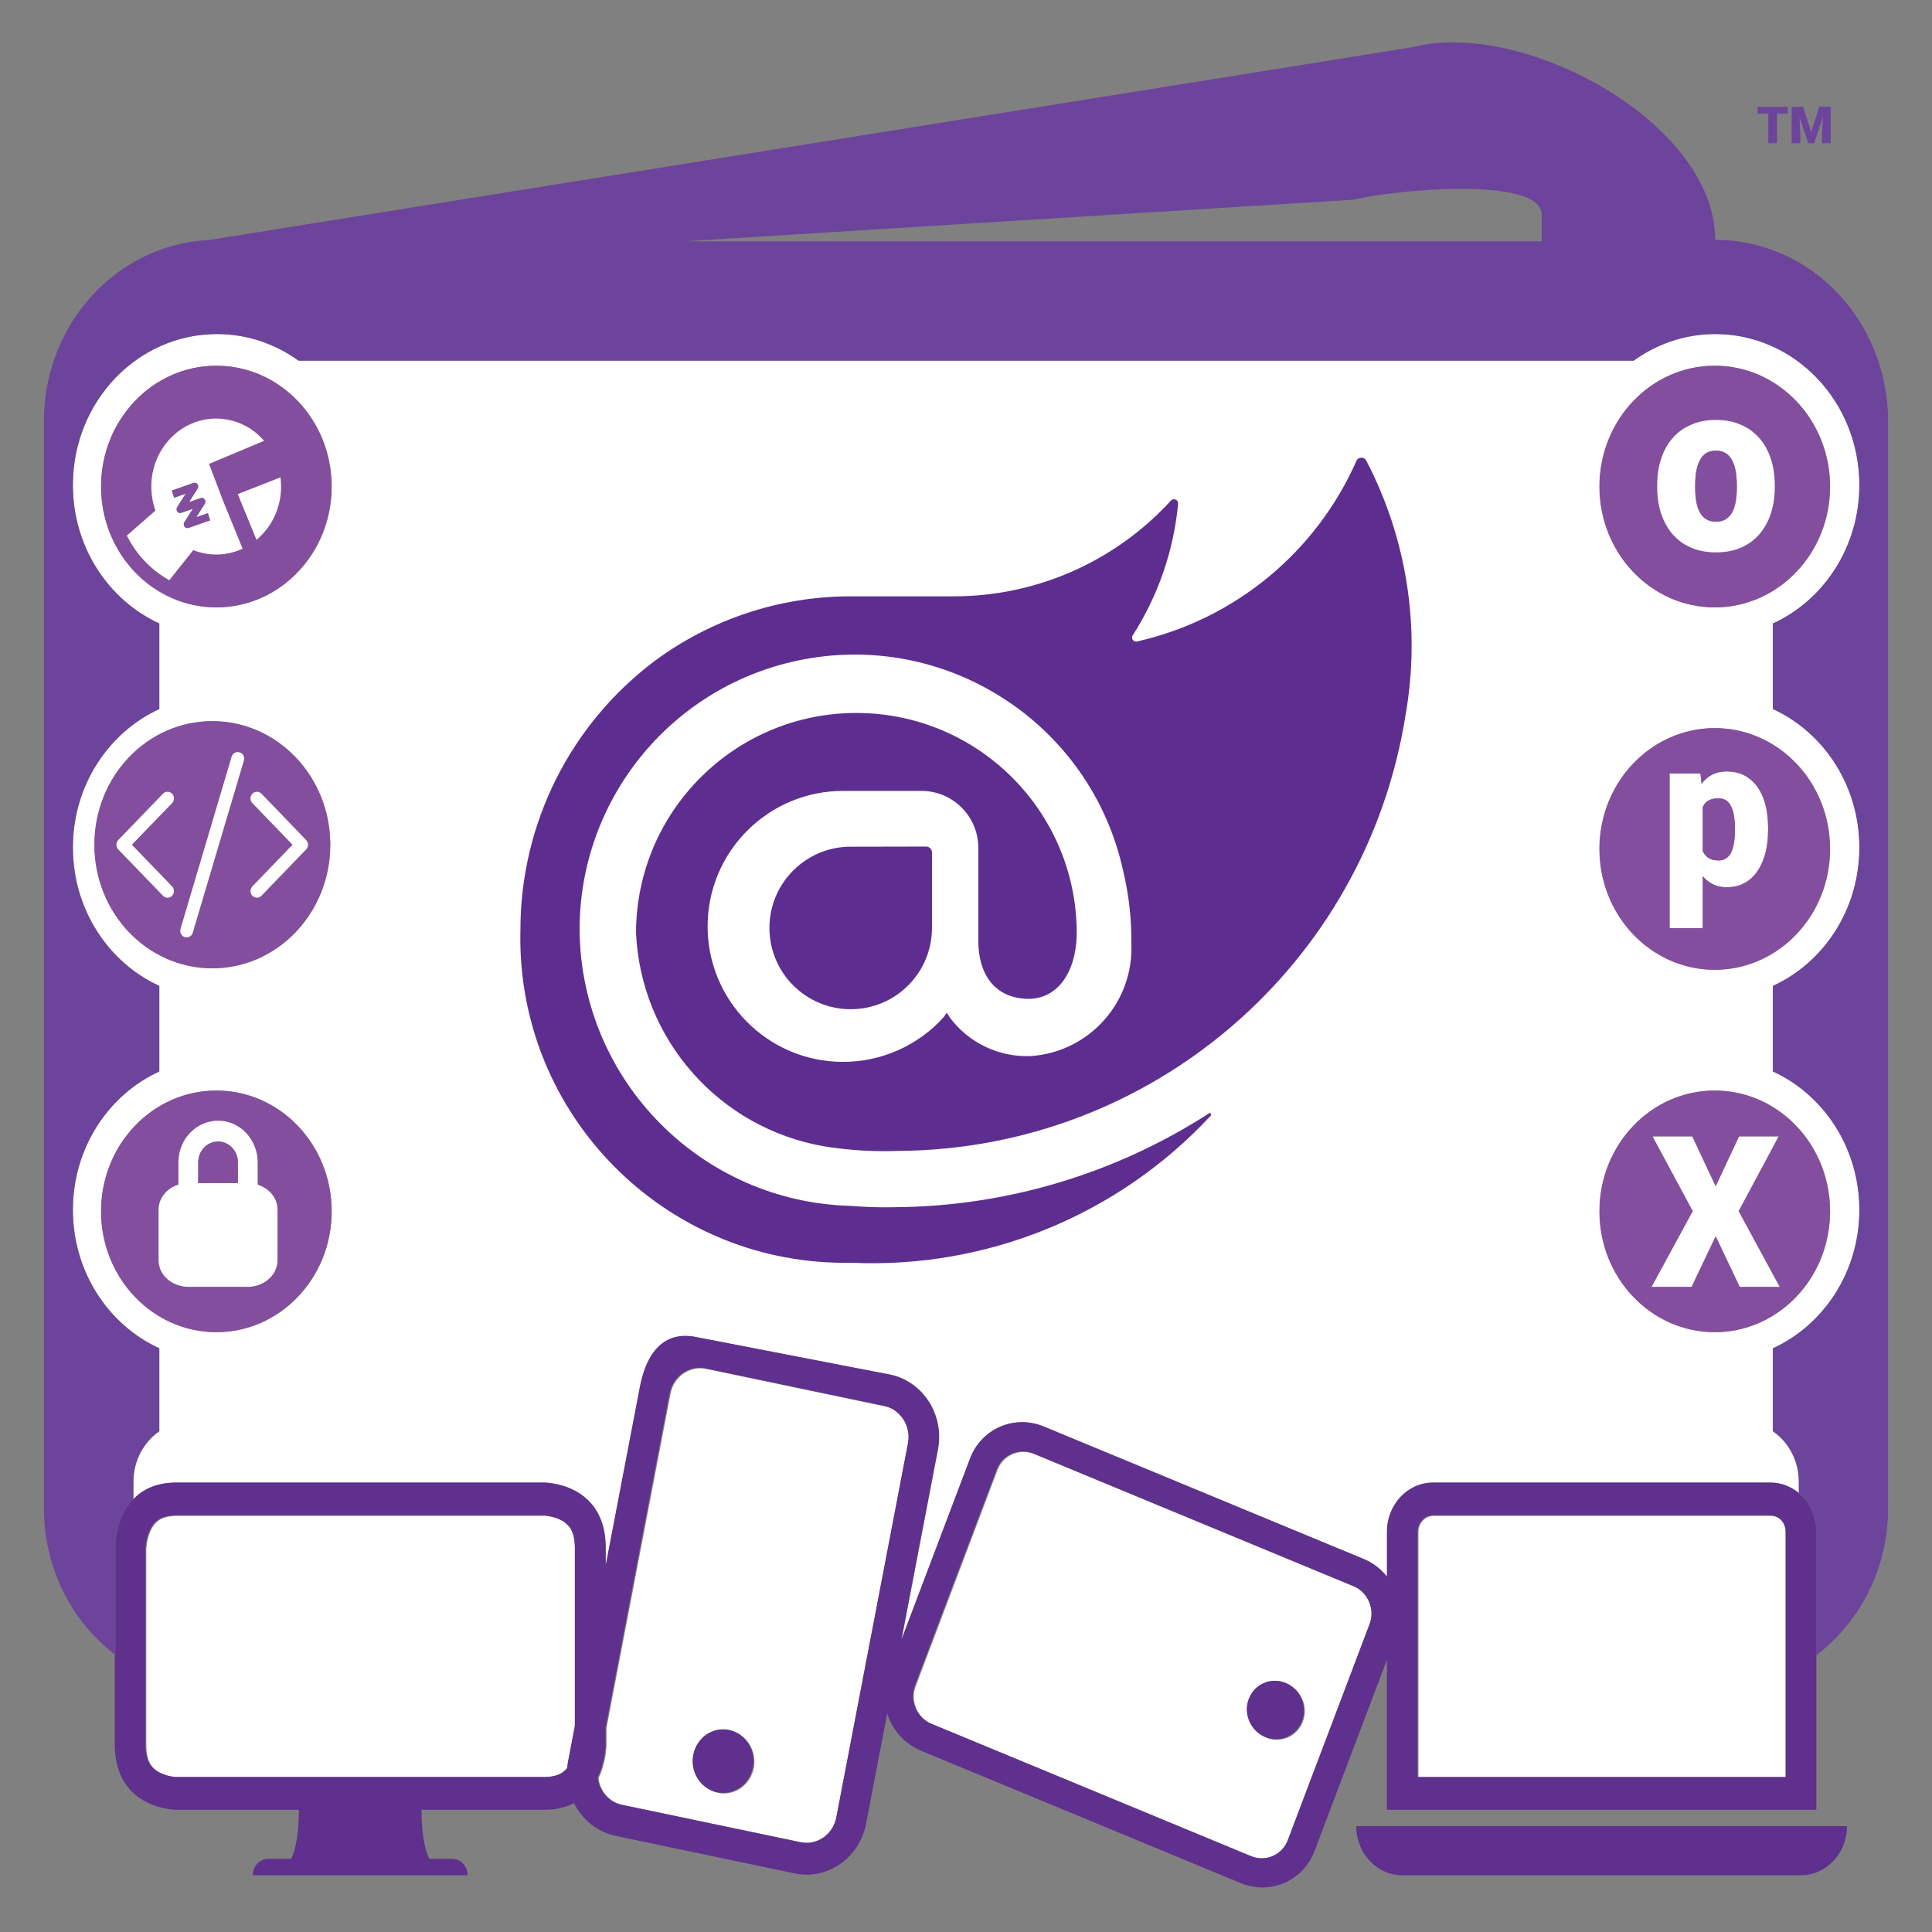 <svg xmlns="http://www.w3.org/2000/svg" viewBox="0 0 528 528"><rect x="0" y="0" width="528" height="528" fill="#808080" stroke="none"/><g class="jsopx-icon-wrapper"><path d="M25.85,230.86c0,18.65,14.43,33.77,32.21,33.77s32.23-15.12,32.23-33.77-14.43-33.77-32.23-33.77-32.21,15.12-32.21,33.77ZM27.67,331.05c0,18.24,14.1,33.02,31.5,33.02s31.5-14.78,31.5-33.02-14.1-33.01-31.5-33.01-31.5,14.78-31.5,33.01ZM90.67,132.97c0-18.23-14.1-33.02-31.5-33.02s-31.5,14.79-31.5,33.02,14.1,33.02,31.5,33.02,31.5-14.79,31.5-33.02ZM500.17,132.97c0-18.23-14.1-33.02-31.5-33.02s-31.5,14.79-31.5,33.02,14.1,33.02,31.5,33.02,31.5-14.79,31.5-33.02ZM468.67,265.03c17.4,0,31.5-14.78,31.5-33.02s-14.1-33.02-31.5-33.02c-4.35,0-8.49.93-12.26,2.6-11.31,5.01-19.24,16.75-19.24,30.42s7.93,25.41,19.24,30.43c3.77,1.67,7.91,2.59,12.26,2.59ZM489.85,355.49c6.34-6.04,10.32-14.75,10.32-24.44s-3.98-18.4-10.32-24.43c-5.6-5.33-13.02-8.58-21.18-8.58-17.4,0-31.5,14.78-31.5,33.01s14.1,33.02,31.5,33.02c8.16,0,15.58-3.24,21.18-8.58ZM508.2,330.65c0,16.92-9.72,31.47-23.63,37.83v22.66c4.28,2.96,7.09,8.03,7.09,13.79v3.13c-2.13-1.8-4.84-2.88-7.77-2.88h-92.22c-6.93,0-12.57,6.02-12.57,13.42v12.29c-1.65-2.09-3.83-3.78-6.42-4.85l-87.37-36.18c-8.05-3.33-17.07.58-20.15,8.74l-18.78,49.6,9.98-52.07c1.81-9.41-4.03-18.56-13.01-20.45l-52.88-10.24c-8.99-1.89-13.74,4.22-15.54,13.62l-9.35,48.8v-4.79c0-17.89-16.77-17.89-16.77-17.89H48.21c-5.54,0-9.24,1.95-11.72,4.56v-4.81c0-5.76,2.81-10.83,7.08-13.79v-22.66c-13.9-6.36-23.62-20.91-23.62-37.83s9.72-31.46,23.62-37.83v-23.38c-13.9-6.36-23.62-20.91-23.62-37.83s9.72-31.46,23.62-37.84v-23.37c-13.9-6.37-23.62-20.91-23.62-37.83,0-22.8,17.63-41.28,39.38-41.28,8.27,0,15.97,2.69,22.31,7.27h364.87c6.34-4.58,14.03-7.27,22.31-7.27,21.75,0,39.38,18.48,39.38,41.28,0,16.92-9.72,31.46-23.63,37.83v23.37c13.91,6.38,23.63,20.91,23.63,37.84s-9.72,31.47-23.63,37.83v23.38c13.91,6.37,23.63,20.91,23.63,37.83Z" fill="#fff"></path><path d="M468.75,65.55c0-32.23-52.86-60.47-82.69-52.66L57.13,65.59c-25.11,1.18-45.13,22.87-45.13,49.48v297.13c0,16.49,7.68,31.09,19.52,40.08v-29.62s0-3.28,1.33-7.03c.08-.23.17-.46.26-.69.68-1.64,1.62-3.31,2.94-4.8.12-.13.24-.27.37-.4v-4.81c0-5.76,2.81-10.83,7.08-13.79v-22.66c-13.9-6.36-23.62-20.91-23.62-37.83s9.72-31.46,23.62-37.83v-23.38c-13.9-6.36-23.62-20.91-23.62-37.83s9.72-31.46,23.62-37.84v-23.37c-13.9-6.37-23.62-20.91-23.62-37.83,0-22.8,17.63-41.28,39.38-41.28,8.27,0,15.97,2.69,22.31,7.27h364.87c6.34-4.58,14.03-7.27,22.31-7.27,21.75,0,39.38,18.48,39.38,41.28,0,16.92-9.72,31.46-23.63,37.83v23.37c13.91,6.38,23.63,20.91,23.63,37.84s-9.72,31.47-23.63,37.83v23.38c13.91,6.37,23.63,20.91,23.63,37.83s-9.72,31.47-23.63,37.83v22.66c4.28,2.96,7.09,8.03,7.09,13.79v3.13c.17.14.33.29.49.44,2.65,2.45,4.31,6.07,4.31,10.1v33.75c11.88-8.98,19.61-23.62,19.61-40.15V115.07c0-27.35-21.15-49.52-47.25-49.52ZM421.34,65.95h-234.3l183.12-11.39c9.95-2.6,51.18-6.61,51.18,4.13v7.26Z" fill="#6d449b"></path><path fill="#6d449b" d="M492.02 36.81L491.79 32.05 494.19 39.14 495.77 39.14 498.16 32.06 497.93 36.81 497.93 39.14 500.31 39.14 500.31 29.18 497.18 29.18 494.98 36.11 492.77 29.18 489.64 29.18 489.64 39.14 492.02 39.14 492.02 36.81z"></path><path d="M468.6,165.99c17.4,0,31.5-14.79,31.5-33.02s-14.1-33.02-31.5-33.02-31.5,14.79-31.5,33.02,14.1,33.02,31.5,33.02ZM452.91,132.53c0-2.55.34-4.9,1.04-7.05.7-2.18,1.72-4.06,3.08-5.65,1.35-1.59,3.02-2.82,5.02-3.7,1.98-.9,4.27-1.36,6.88-1.36s4.93.46,6.92,1.36c1.01.44,1.93.97,2.77,1.58.52.38.99.81,1.44,1.25.29.28.57.56.83.87,1.36,1.59,2.39,3.47,3.08,5.65.7,2.15,1.05,4.5,1.05,7.05v.69c0,2.53-.35,4.88-1.05,7.05-.69,2.15-1.72,4.03-3.08,5.65-1.35,1.59-3.02,2.82-5,3.7-2,.89-4.29,1.33-6.9,1.33s-4.91-.44-6.92-1.33c-1.01-.44-1.93-.97-2.77-1.58-.63-.47-1.21-1-1.75-1.57-.18-.18-.36-.36-.53-.55-1.36-1.62-2.38-3.5-3.08-5.65-.7-2.17-1.04-4.52-1.04-7.05v-.69Z" fill="#844e9f"></path><path d="M468.6,364.07c8.16,0,15.58-3.24,21.18-8.58,6.34-6.04,10.32-14.75,10.32-24.44s-3.98-18.4-10.32-24.43c-5.6-5.33-13.02-8.58-21.18-8.58-17.4,0-31.5,14.78-31.5,33.01s14.1,33.02,31.5,33.02ZM451.67,310.61h10.8s0,0,0,0l6.41,13.65,6.4-13.66h10.77,0s0,0,0,0l-10.92,20.38,11.22,20.69h-10.88s0,0,0,0l-6.59-13.89-6.6,13.89h-10.9,0s0,0,0,0l11.26-20.69-10.97-20.38Z" fill="#844e9f"></path><path fill="#6d449b" d="M483.26 39.14L485.64 39.14 485.64 31.04 488.61 31.04 488.61 29.18 480.35 29.18 480.35 31.04 483.26 31.04 483.26 39.14z"></path><path fill="#fff" d="M462.64 330.99L451.39 351.68 451.38 351.68 462.28 351.68 468.88 337.79 468.88 337.79 468.88 337.78 475.47 351.68 475.47 351.68 486.35 351.68 475.13 330.99 486.05 310.61 486.05 310.61 475.28 310.61 468.88 324.27 468.88 324.27 462.47 310.61 462.47 310.61 451.67 310.61 462.64 330.99z"></path><path d="M475.85,116.13c-1.99-.9-4.3-1.36-6.92-1.36s-4.9.46-6.88,1.36c-2,.88-3.67,2.11-5.02,3.7-1.36,1.59-2.38,3.47-3.08,5.65-.7,2.15-1.04,4.5-1.04,7.05v.69c0,2.53.34,4.88,1.04,7.05.7,2.15,1.72,4.03,3.08,5.65.16.19.35.37.52.55.54.57,1.11,1.1,1.75,1.57.84.62,1.76,1.14,2.77,1.58,2.01.89,4.32,1.33,6.92,1.33s4.9-.44,6.9-1.33c1.98-.88,3.65-2.11,5-3.7,1.36-1.62,2.39-3.5,3.08-5.65.7-2.17,1.05-4.52,1.05-7.05v-.69c0-2.55-.35-4.9-1.05-7.05-.69-2.18-1.72-4.06-3.08-5.65-.26-.31-.55-.59-.83-.87-.45-.45-.93-.87-1.44-1.25-.84-.62-1.76-1.14-2.76-1.58ZM474.66,133.22c0,1.31-.09,2.53-.28,3.67-.18,1.14-.5,2.14-.92,3-.44.84-1.02,1.49-1.76,1.96-.72.48-1.62.72-2.71.72s-2.03-.24-2.77-.72c-.74-.47-1.32-1.12-1.74-1.96-.44-.86-.74-1.86-.93-3-.18-1.14-.27-2.36-.27-3.67v-.69c0-1.26.09-2.45.27-3.57.19-1.14.49-2.14.93-3,.42-.89.99-1.57,1.71-2.06.74-.49,1.66-.74,2.74-.74s2.03.25,2.77.74c.74.49,1.32,1.17,1.76,2.06.42.86.74,1.86.92,3,.19,1.12.28,2.31.28,3.57v.69Z" fill="#fff"></path><path d="M456.28,211.39v42.26h9.07v-14.2h0s0,0,0,0h0c.6.73,1.3,1.33,2.07,1.82,0,0,.01,0,.02,0,1.26.81,2.75,1.21,4.47,1.21,1.85,0,3.47-.39,4.87-1.16,1.43-.78,2.6-1.88,3.55-3.29.96-1.41,1.67-3.07,2.17-4.98.48-1.89.71-3.95.71-6.17v-.59c0-2.32-.23-4.43-.71-6.32-.5-1.9-1.22-3.53-2.19-4.88-.65-.94-1.42-1.72-2.29-2.36-.08-.06-.16-.13-.25-.19-.32-.22-.66-.42-1.01-.61-1.4-.74-3.02-1.1-4.87-1.1-1.75,0-3.24.39-4.5,1.18-.89.57-1.68,1.3-2.37,2.19h0s0,0,0,0l-.3-2.81h-8.44ZM465.35,220.57c.08-.18.17-.35.27-.52.39-.64.91-1.11,1.55-1.41.67-.31,1.48-.47,2.46-.47.84,0,1.54.19,2.13.58.57.4,1.03.96,1.36,1.7.36.73.63,1.59.79,2.59.15.99.24,2.06.24,3.25v.59c0,1.14-.08,2.22-.22,3.22-.14.99-.38,1.88-.72,2.65-.35.75-.8,1.35-1.38,1.77-.57.42-1.28.63-2.15.63-1.3,0-2.31-.3-3.07-.91-.53-.42-.96-.97-1.26-1.63v-12.04Z" fill="#fff"></path><path d="M473.46,125.96c-.44-.89-1.02-1.57-1.76-2.06-.74-.49-1.66-.74-2.77-.74s-2,.25-2.74.74c-.72.49-1.29,1.17-1.71,2.06-.44.86-.74,1.86-.93,3-.18,1.12-.27,2.31-.27,3.57v.69c0,1.31.09,2.53.27,3.67.19,1.14.49,2.14.93,3,.42.84,1,1.49,1.74,1.96.74.48,1.67.72,2.77.72s1.99-.24,2.71-.72c.74-.47,1.32-1.12,1.76-1.96.42-.86.74-1.86.92-3,.19-1.14.28-2.36.28-3.67v-.69c0-1.26-.09-2.45-.28-3.57-.18-1.14-.5-2.14-.92-3Z" fill="#844e9f"></path><path d="M469.68,235.15c.87,0,1.58-.21,2.15-.63.58-.42,1.03-1.02,1.38-1.77.34-.77.58-1.66.72-2.65.14-1,.22-2.08.22-3.22v-.59c0-1.19-.09-2.26-.24-3.25-.16-1-.43-1.86-.79-2.59-.33-.74-.79-1.3-1.36-1.7-.59-.39-1.29-.58-2.13-.58-.98,0-1.79.16-2.46.47-.64.3-1.16.77-1.55,1.41-.1.17-.19.34-.27.52v12.04c.3.66.73,1.21,1.26,1.63.76.61,1.77.91,3.07.91Z" fill="#844e9f"></path><path d="M456.34,262.44c3.77,1.67,7.91,2.59,12.26,2.59,17.4,0,31.5-14.78,31.5-33.02s-14.1-33.02-31.5-33.02c-4.35,0-8.49.93-12.26,2.6-11.31,5.01-19.24,16.75-19.24,30.42s7.93,25.41,19.24,30.43ZM456.28,211.39h8.44s.3,2.81.3,2.81c.69-.89,1.48-1.62,2.37-2.19,1.26-.79,2.75-1.18,4.5-1.18,1.85,0,3.47.36,4.87,1.1.35.18.69.39,1.02.61.08.06.16.13.24.19.87.64,1.64,1.42,2.29,2.36.97,1.35,1.69,2.98,2.19,4.88.48,1.89.71,4,.71,6.32v.59c0,2.22-.23,4.28-.71,6.17-.5,1.91-1.21,3.57-2.17,4.98-.95,1.41-2.12,2.51-3.55,3.29-1.4.77-3.02,1.16-4.87,1.16-1.72,0-3.22-.4-4.47-1.21,0,0-.01,0-.02,0,0,0,0,0,0,0-.39-.24-.75-.52-1.1-.82-.18-.15-.35-.31-.5-.48-.17-.16-.32-.33-.47-.51v14.2h-9.07v-42.26Z" fill="#844e9f"></path><path d="M486.27,414.97s0,0,0,0c-.64-.43-1.4-.69-2.22-.69h-92.22c-2.31,0-4.19,1.99-4.19,4.47v66.9h100.36v-67.05c0-1.5-.69-2.81-1.74-3.63Z" fill="#fff"></path><path d="M371.44,434.33s-.04-.03-.07-.04c-.02-.02-.04-.03-.06-.04-.39-.25-.81-.48-1.26-.66l-87.37-36.19c-4.02-1.67-8.54.29-10.08,4.37l-22.35,59.07c-1.33,3.52,0,7.47,2.97,9.56,0,0,.02.01.03.02.05.03.1.07.15.1.01.01.02.02.03.02.02.01.04.02.06.04.33.19.66.37,1.02.51l87.37,36.18c4.02,1.67,8.53-.29,10.07-4.37l22.36-59.07c1.32-3.48.04-7.39-2.87-9.49ZM356.07,470.49c-1.53,4.08-6.04,6.04-10.07,4.37-.52-.22-1.01-.49-1.47-.8-3.18-2.03-4.63-6.12-3.25-9.75,1.53-4.08,6.05-6.03,10.06-4.37.53.22,1.02.49,1.48.8,3.19,2.03,4.63,6.12,3.25,9.75Z" fill="#fff"></path><path d="M248.03,390.48c-.49-1.9-1.6-3.56-3.11-4.72-.15-.12-.29-.24-.45-.35-.06-.04-.12-.08-.18-.11-.03-.02-.07-.04-.1-.06-.71-.4-1.49-.71-2.32-.88l-48.85-10.24c-4.5-.94-8.88,2.11-9.78,6.82l-17.49,91.32v4.62s0,4.58-2.17,9.1c.31,2.63,1.79,4.95,3.94,6.32.05.03.1.04.14.07.7.39,1.45.69,2.28.87l48.86,10.23c4.5.94,8.88-2.1,9.78-6.81l19.58-102.22c.26-1.36.2-2.7-.12-3.95ZM206.01,483.16c-.9,4.7-5.28,7.75-9.78,6.81-1.13-.24-2.15-.7-3.04-1.33-2.82-1.87-4.4-5.41-3.71-9.04.91-4.7,5.29-7.75,9.79-6.8,1.12.24,2.15.7,3.04,1.33,2.81,1.87,4.4,5.41,3.71,9.04Z" fill="#fff"></path><path d="M154.82,416.46c-.19-.17-.37-.34-.58-.5-.2-.13-.41-.27-.64-.39-1.13-.61-2.36-.95-3.39-1.13-.49-.09-.89-.13-1.12-.15-.09-.01-.16-.01-.19-.01H48.38c-2.73,0-4.22.7-5.05,1.29-.89.63-1.58,1.53-2.13,2.71-.56,1.21-.88,2.52-1.05,3.62-.09.52-.12.94-.15,1.18,0,.12,0,.18-.01.22v53.57c0,2.91.66,4.49,1.21,5.37.44.7,1.01,1.28,1.72,1.77,0,0,0,0,0,0,.06.04.12.08.19.12.13.08.26.16.4.23,1.14.6,2.37.95,3.39,1.13.49.09.88.13,1.12.14.09,0,.15,0,.19,0h100.53c2.72,0,4.21-.69,5.05-1.28.46-.33.87-.74,1.23-1.22.05-.62.13-1.24.26-1.86l1.83-9.61v-48.61c0-2.9-.65-4.49-1.21-5.38-.29-.46-.67-.86-1.08-1.23Z" fill="#fff"></path><path d="M383.21,512.48h108.99c6.94,0,12.57-6.01,12.57-13.41h-134.13c0,7.4,5.62,13.41,12.56,13.41Z" fill="#5f308d"></path><path d="M492.08,408.5c-.16-.15-.32-.3-.49-.44-2.13-1.8-4.84-2.88-7.77-2.88h-92.22c-6.93,0-12.57,6.02-12.57,13.42v12.29c-1.65-2.09-3.83-3.78-6.42-4.85l-87.37-36.18c-8.05-3.33-17.07.58-20.15,8.74l-18.78,49.6,9.98-52.07c1.81-9.41-4.03-18.56-13.01-20.45l-52.88-10.24c-8.99-1.89-13.74,4.22-15.54,13.62l-9.35,48.8v-4.79c0-17.89-16.77-17.89-16.77-17.89H48.14c-5.54,0-9.24,1.95-11.72,4.56-.13.13-.25.27-.37.4-1.32,1.49-2.26,3.16-2.94,4.8-.09.23-.18.46-.26.69-1.33,3.75-1.33,7.03-1.33,7.03v29.65c-.05-.04-.1-.08-.15-.12v24.53c0,17.88,16.77,17.88,16.77,17.88h33.54c0,5.96-.7,10.43-2.11,13.41h-6.28c-2.32,0-4.2,2-4.2,4.47h58.7c0-2.47-1.9-4.47-4.2-4.47h-6.28c-1.41-2.98-2.11-7.45-2.11-13.41h33.54c3.31,0,5.99-.7,8.12-1.82,2.25,4.48,6.33,7.89,11.44,8.96l48.86,10.25c9,1.88,17.75-4.23,19.54-13.64l5.77-30.06c1.4,4.45,4.67,8.28,9.24,10.17l87.37,36.18c8.05,3.34,17.07-.58,20.16-8.74l19.79-52.3v41h117.36v-76c0-4.03-1.66-7.65-4.31-10.1ZM157.11,471.68l-1.83,9.61c-.13.62-.21,1.24-.26,1.86-.36.48-.77.89-1.23,1.22-.84.59-2.33,1.28-5.05,1.28H48.21s-.1,0-.19,0c-.24-.01-.63-.05-1.12-.14-1.02-.18-2.25-.53-3.39-1.13-.14-.07-.27-.15-.4-.23-.07-.04-.13-.08-.19-.12,0,0,0,0,0,0-.82-.52-1.47-1.16-1.96-1.93-.55-.88-1.21-2.46-1.21-5.37v-53.57s.01-.1.01-.22c.03-.24.06-.66.15-1.18.17-1.1.49-2.41,1.05-3.62.55-1.18,1.24-2.08,2.13-2.71.84-.59,2.33-1.29,5.05-1.29h100.53s.1,0,.19.01c.23.02.63.06,1.12.15,1.02.18,2.25.52,3.39,1.13.22.12.43.24.63.38.07.04.13.08.19.12.02.01.03.03.05.04.21.15.39.33.58.5.42.37.79.77,1.08,1.23.56.89,1.21,2.48,1.21,5.38v48.61ZM228.57,496.65c-.9,4.71-5.28,7.75-9.78,6.81l-48.86-10.23c-.83-.18-1.57-.48-2.28-.87-.05-.03-.1-.04-.14-.07-.02-.01-.04-.02-.06-.03-.11-.07-.22-.13-.32-.21-2.08-1.37-3.49-3.66-3.8-6.23,2.18-4.52,2.18-9.1,2.18-9.1v-4.62l17.49-91.32c.9-4.71,5.28-7.76,9.78-6.82l48.85,10.24c.93.2,1.79.55,2.56,1.03.03.03.07.04.1.06.05.03.09.06.14.09.01.01.02.02.04.03.16.1.29.23.44.35,1.51,1.17,2.62,2.83,3.11,4.72.32,1.25.38,2.6.12,3.95l-19.58,102.22ZM374.31,443.82l-22.36,59.07c-1.54,4.08-6.05,6.04-10.07,4.37l-87.37-36.18c-.36-.14-.69-.32-1.02-.51-.01-.01-.03-.01-.04-.02,0,0-.02-.01-.02-.02,0,0-.02-.01-.03-.02-.05-.03-.1-.07-.15-.1,0,0-.02-.01-.03-.02-.03-.02-.06-.04-.09-.06-3.08-2.05-4.46-6.08-3.11-9.65l22.35-59.07c1.55-4.08,6.06-6.04,10.08-4.37l87.37,36.19c.46.19.9.42,1.31.69.06.04.12.08.18.13.02.01.04.03.06.04.03.01.05.03.07.04,2.91,2.1,4.19,6.01,2.87,9.49ZM488.01,485.65h-100.6v-67.05c0-2.48,1.88-4.47,4.19-4.47h92.22c.82,0,1.59.25,2.23.69.05.02.1.06.15.09.03.02.05.04.07.06,0,0,0,0,0,0,1.05.82,1.74,2.13,1.74,3.63v67.05Z" fill="#5f308d"></path><path d="M355.84,470.34c1.35-3.54.01-7.52-3.01-9.6-.46-.31-.95-.59-1.48-.8-4.01-1.66-8.53.29-10.06,4.37-1.38,3.63.07,7.72,3.25,9.75.39.25.8.47,1.23.65,4.03,1.67,8.54-.29,10.07-4.37Z" fill="#5f308d"></path><path d="M205.78,483.01c.67-3.52-.8-6.98-3.48-8.89-.89-.64-1.91-1.1-3.04-1.33-4.5-.95-8.88,2.1-9.79,6.8-.69,3.63.89,7.18,3.71,9.04.84.56,1.78.97,2.81,1.18,4.5.94,8.88-2.11,9.78-6.81Z" fill="#5f308d"></path><path d="M90.22,230.86c0-18.65-14.43-33.77-32.23-33.77s-32.21,15.12-32.21,33.77,14.43,33.77,32.21,33.77,32.23-15.12,32.23-33.77ZM68.98,219.48c-.51-.53-.64-1.31-.38-1.97.08-.22.21-.43.38-.6.6-.61,1.51-.69,2.2-.23.08.06.17.13.24.21.01,0,.02.02.03.03l12.21,12.67c.35.36.52.82.52,1.28s-.17.92-.52,1.28l-12.21,12.66c-.6.62-1.52.7-2.2.23-.09-.06-.17-.13-.25-.21,0,0-.02-.01-.03-.02-.68-.7-.68-1.86,0-2.56l10.98-11.38-10.98-11.38ZM47.02,242.24c.43.44.58,1.05.48,1.62-.07.35-.23.68-.48.94-.6.62-1.52.7-2.2.23-.09-.06-.17-.13-.25-.21,0,0-.02-.01-.03-.02l-12.22-12.66c-.34-.36-.51-.82-.51-1.28s.17-.92.51-1.28l12.22-12.67c.6-.61,1.51-.69,2.2-.23.08.06.17.13.24.21.01,0,.02.02.03.03.68.71.68,1.86,0,2.57l-10.99,11.38,10.99,11.38ZM50.5,256.1c-.12-.04-.23-.09-.33-.14-.01,0-.02-.02-.03-.03-.12-.08-.24-.16-.34-.26-.02-.02-.03-.05-.05-.07-.03-.03-.05-.07-.08-.11-.09-.12-.17-.25-.23-.38-.01-.03-.03-.07-.04-.1-.06-.16-.09-.32-.11-.49,0-.02,0-.04,0-.07,0-.2,0-.4.07-.61l2.57-8.67,11.39-38.36c.28-.95,1.26-1.49,2.18-1.2.12.04.23.09.33.14.18.1.34.23.47.39,0,0,0,0,0,0,.13.15.23.32.31.51,0,0,0,0,0,.01.07.18.11.37.12.57,0,.02,0,.03,0,.05,0,.18-.02.36-.06.54,0,.02,0,.04,0,.06l-2.47,8.32-11.49,38.7c-.28.96-1.26,1.49-2.19,1.2Z" fill="#844e9f"></path><path d="M68.98,216.91c-.17.17-.3.38-.38.6-.26.66-.13,1.44.38,1.97l10.98,11.38-10.98,11.38c-.68.7-.68,1.86,0,2.56,0,0,.01.01.02.02.08.08.16.15.25.21.68.47,1.59.39,2.2-.23l12.21-12.66c.35-.36.52-.82.52-1.28s-.17-.92-.52-1.28l-12.21-12.67s-.02-.02-.03-.03c-.08-.08-.16-.15-.25-.2-.68-.46-1.6-.38-2.19.23Z" fill="#fff"></path><path d="M90.6,132.97c0-18.23-14.1-33.02-31.5-33.02s-31.5,14.79-31.5,33.02,14.1,33.02,31.5,33.02,31.5-14.79,31.5-33.02ZM76.64,130.46h0c.11.83.17,1.67.17,2.52,0,5.89-2.62,11.14-6.71,14.55h0s0,0,0,0l-5.11-12.49,11.65-4.58h0s0,0,0,0ZM52.82,150.34l-6.53,8.21c-.62-.34-1.23-.71-1.82-1.09-3.1-2.03-5.78-4.7-7.89-7.82-.7-1.04-1.34-2.13-1.91-3.26l7.82-6.84c-.72-2.04-1.13-4.26-1.13-6.57,0-10.26,7.93-18.57,17.72-18.57,3.9,0,7.49,1.32,10.41,3.54.77.59,1.48,1.25,2.14,1.95.18.19.37.37.55.57l-15.06,6.32,3.93,10.31,5.25,12.85c-2.2,1.03-4.64,1.6-7.21,1.6-2.22,0-4.32-.43-6.27-1.2Z" fill="#844e9f"></path><path d="M90.6,331.05c0-18.23-14.1-33.01-31.5-33.01s-31.5,14.78-31.5,33.01,14.1,33.02,31.5,33.02,31.5-14.78,31.5-33.02ZM48.77,351.24c-.78-.25-1.54-.6-2.22-1.06-1.87-1.26-3.21-3.26-3.21-5.87v-13.61c0-3.57,2.5-6.01,5.43-6.95v-6.1c0-6.27,4.84-11.36,10.83-11.36,2.25,0,4.33.72,6.05,1.94,1.54,1.09,2.78,2.59,3.61,4.35.73,1.53,1.15,3.25,1.15,5.07v6.1h0c.21.07.42.16.62.25.23.09.45.19.67.3.27.14.54.27.79.43.78.5,1.47,1.14,2.01,1.89.82,1.11,1.33,2.48,1.33,4.08v13.61c0,4.63-4.24,7.37-8.12,7.37h-16.24c-.91,0-1.83-.16-2.71-.44Z" fill="#844e9f"></path><path d="M70.1,147.52h0c4.09-3.4,6.71-8.65,6.71-14.54,0-.85-.06-1.69-.17-2.52h0s0,0,0,0l-11.65,4.58,5.11,12.48Z" fill="#fff"></path><path d="M75.84,344.31v-13.61c0-1.6-.51-2.97-1.33-4.08-.55-.75-1.24-1.38-2.02-1.89-.25-.16-.52-.3-.79-.44-.22-.11-.44-.21-.67-.3-.21-.08-.41-.18-.62-.24h0v-6.1c0-1.83-.42-3.54-1.15-5.07-.84-1.75-2.08-3.26-3.61-4.35-1.72-1.22-3.8-1.94-6.05-1.94-5.99,0-10.83,5.09-10.83,11.36v6.1c-2.93.94-5.43,3.38-5.43,6.95v13.61c0,2.6,1.34,4.61,3.21,5.87.68.46,1.44.81,2.22,1.06.89.29,1.81.44,2.71.44h16.24c3.88,0,8.12-2.74,8.12-7.37ZM65.01,323.31h-10.84v-5.66c0-3.14,2.44-5.68,5.43-5.68s5.41,2.54,5.41,5.68v5.66Z" fill="#fff"></path><path d="M61.05,137.09l-3.93-10.31,15.06-6.32c-.17-.2-.37-.38-.55-.57-.67-.7-1.37-1.37-2.14-1.95-2.92-2.23-6.52-3.54-10.41-3.54-9.79,0-17.72,8.31-17.72,18.57,0,2.31.41,4.53,1.13,6.57l-7.82,6.84c.57,1.13,1.2,2.22,1.9,3.26,2.11,3.12,4.79,5.78,7.89,7.82.59.39,1.2.75,1.82,1.09l6.53-8.21c1.95.77,4.05,1.2,6.27,1.2,2.57,0,5.01-.57,7.21-1.6l-5.25-12.85ZM51.52,144.27c-.39.14-.84,0-1.09-.36-.25-.34-.28-.83-.04-1.2l2.35-3.68-3.19,1.11c-.39.14-.83,0-1.09-.35-.25-.36-.27-.84-.03-1.2l2.34-3.69-3.18,1.12-.63-1.96,5.9-2.06c.41-.15.84,0,1.1.34.26.35.27.83.04,1.2l-2.35,3.69,3.19-1.11c.4-.14.84,0,1.09.36.26.34.27.82.04,1.19l-2.34,3.69,3.18-1.11.62,1.95-5.91,2.07Z" fill="#fff"></path><path d="M66.65,207.88s0-.04,0-.06c.05-.18.07-.36.06-.54,0-.02,0-.03,0-.05-.01-.2-.05-.39-.12-.57,0,0,0,0,0-.01-.07-.19-.18-.36-.31-.51,0,0,0,0,0,0-.13-.15-.29-.28-.47-.38-.1-.06-.21-.11-.33-.14-.92-.29-1.9.25-2.18,1.2l-11.39,38.36-2.57,8.67c-.06.2-.08.4-.07.6,0,.02,0,.04,0,.07.01.17.05.34.11.49.01.04.03.07.04.1.06.14.14.27.23.38.03.04.05.07.08.11.11.13.24.24.39.33.01,0,.02.02.03.03.1.06.21.11.33.14.93.29,1.91-.24,2.19-1.2l11.49-38.7,2.47-8.32Z" fill="#fff"></path><path d="M59.6,311.97c-2.99,0-5.43,2.54-5.43,5.68v5.66h10.84v-5.66c0-3.14-2.42-5.68-5.41-5.68Z" fill="#844e9f"></path><path d="M53.63,141.36l2.34-3.69c.23-.37.22-.85-.04-1.19-.25-.36-.69-.5-1.09-.36l-3.19,1.11,2.35-3.69c.23-.37.22-.85-.04-1.2-.26-.34-.69-.49-1.1-.34l-5.9,2.06.63,1.96,3.18-1.12-2.34,3.69c-.24.36-.22.84.03,1.2.26.35.7.49,1.09.35l3.19-1.11-2.35,3.68c-.24.37-.21.86.04,1.2.25.35.7.5,1.09.36l5.91-2.07-.62-1.95-3.18,1.11Z" fill="#844e9f"></path><path d="M47.02,216.91s-.02-.02-.03-.03c-.08-.08-.16-.15-.25-.2-.68-.46-1.6-.38-2.19.23l-12.22,12.67c-.34.36-.51.82-.51,1.28s.17.92.51,1.28l12.22,12.66s.01.01.02.02c.08.08.16.15.25.21.68.47,1.59.39,2.2-.23.25-.26.41-.59.48-.94.1-.57-.05-1.18-.48-1.62l-10.99-11.38,10.99-11.38c.68-.71.68-1.86,0-2.57Z" fill="#fff"></path><path d="M232.49,231.39c-12.26,0-22.21,9.94-22.21,22.21s9.94,22.21,22.21,22.21,22.21-9.94,22.21-22.21v-20.72c-.04-.82-.7-1.48-1.52-1.52l-20.68.04Z" fill="#5d2e90"></path><path d="M232.57,345.1c37.1,1.71,73.07-13,98.34-40.22.24-.37-.12-.87-.49-.62-25.64,16.56-55.48,25.47-86.01,25.66-6.27.15-11.84-.36-11.84-.36-40.91-1.03-73.68-34.23-74.17-75.15-.17-35.5,24.53-66.28,59.23-73.8,40.56-8.79,80.56,16.97,89.35,57.53,1.54,6.42,2.28,13.01,2.2,19.62.76,16-11.37,29.69-27.35,30.85-8.75.41-17.13-3.58-22.33-10.64l-.75-1.23-.74,1.12c-7.08,7.92-17.22,12.41-27.84,12.34-20.45-.13-36.91-16.82-36.78-37.27.13-20.45,16.82-36.91,37.27-36.78h21.27c8.55.06,15.44,7.01,15.43,15.56v25.37c0,9.12,4.45,15.9,13.94,15.9,8.89-.25,13.21-9.01,12.96-18.99-.59-32.74-27.24-59.02-59.99-59.14-33.26-.13-60.33,26.73-60.45,59.99,1.26,29.21,22.75,53.57,51.58,58.47,6.69,1.07,13.47,1.48,20.24,1.22,69.02-.47,127.59-50.78,138.46-118.95h0c4.23-23.81.45-48.34-10.74-69.76-.13-.22-.32-.41-.55-.54-.46-.26-1.03-.26-1.49,0-.23.13-.42.31-.56.54-11.02,25.08-33.29,43.45-60.01,49.49-.21.05-.43.03-.63-.04-.42-.15-.71-.52-.74-.96-.01-.21.04-.42.14-.61,6.97-10.84,11.24-23.19,12.45-36.02.02-.24-.03-.47-.15-.68-.25-.42-.74-.64-1.22-.54-.23.05-.44.17-.6.35-15.21,16.65-36.71,26.15-59.26,26.16h-28.55c-19.1.06-37.69,6.19-53.07,17.52-23.21,17.33-36.88,44.59-36.89,73.55-.03,1.31-.04,2.63-.02,3.94.89,49,41.34,88.01,90.34,87.12Z" fill="#5d2e90"></path></g></svg>